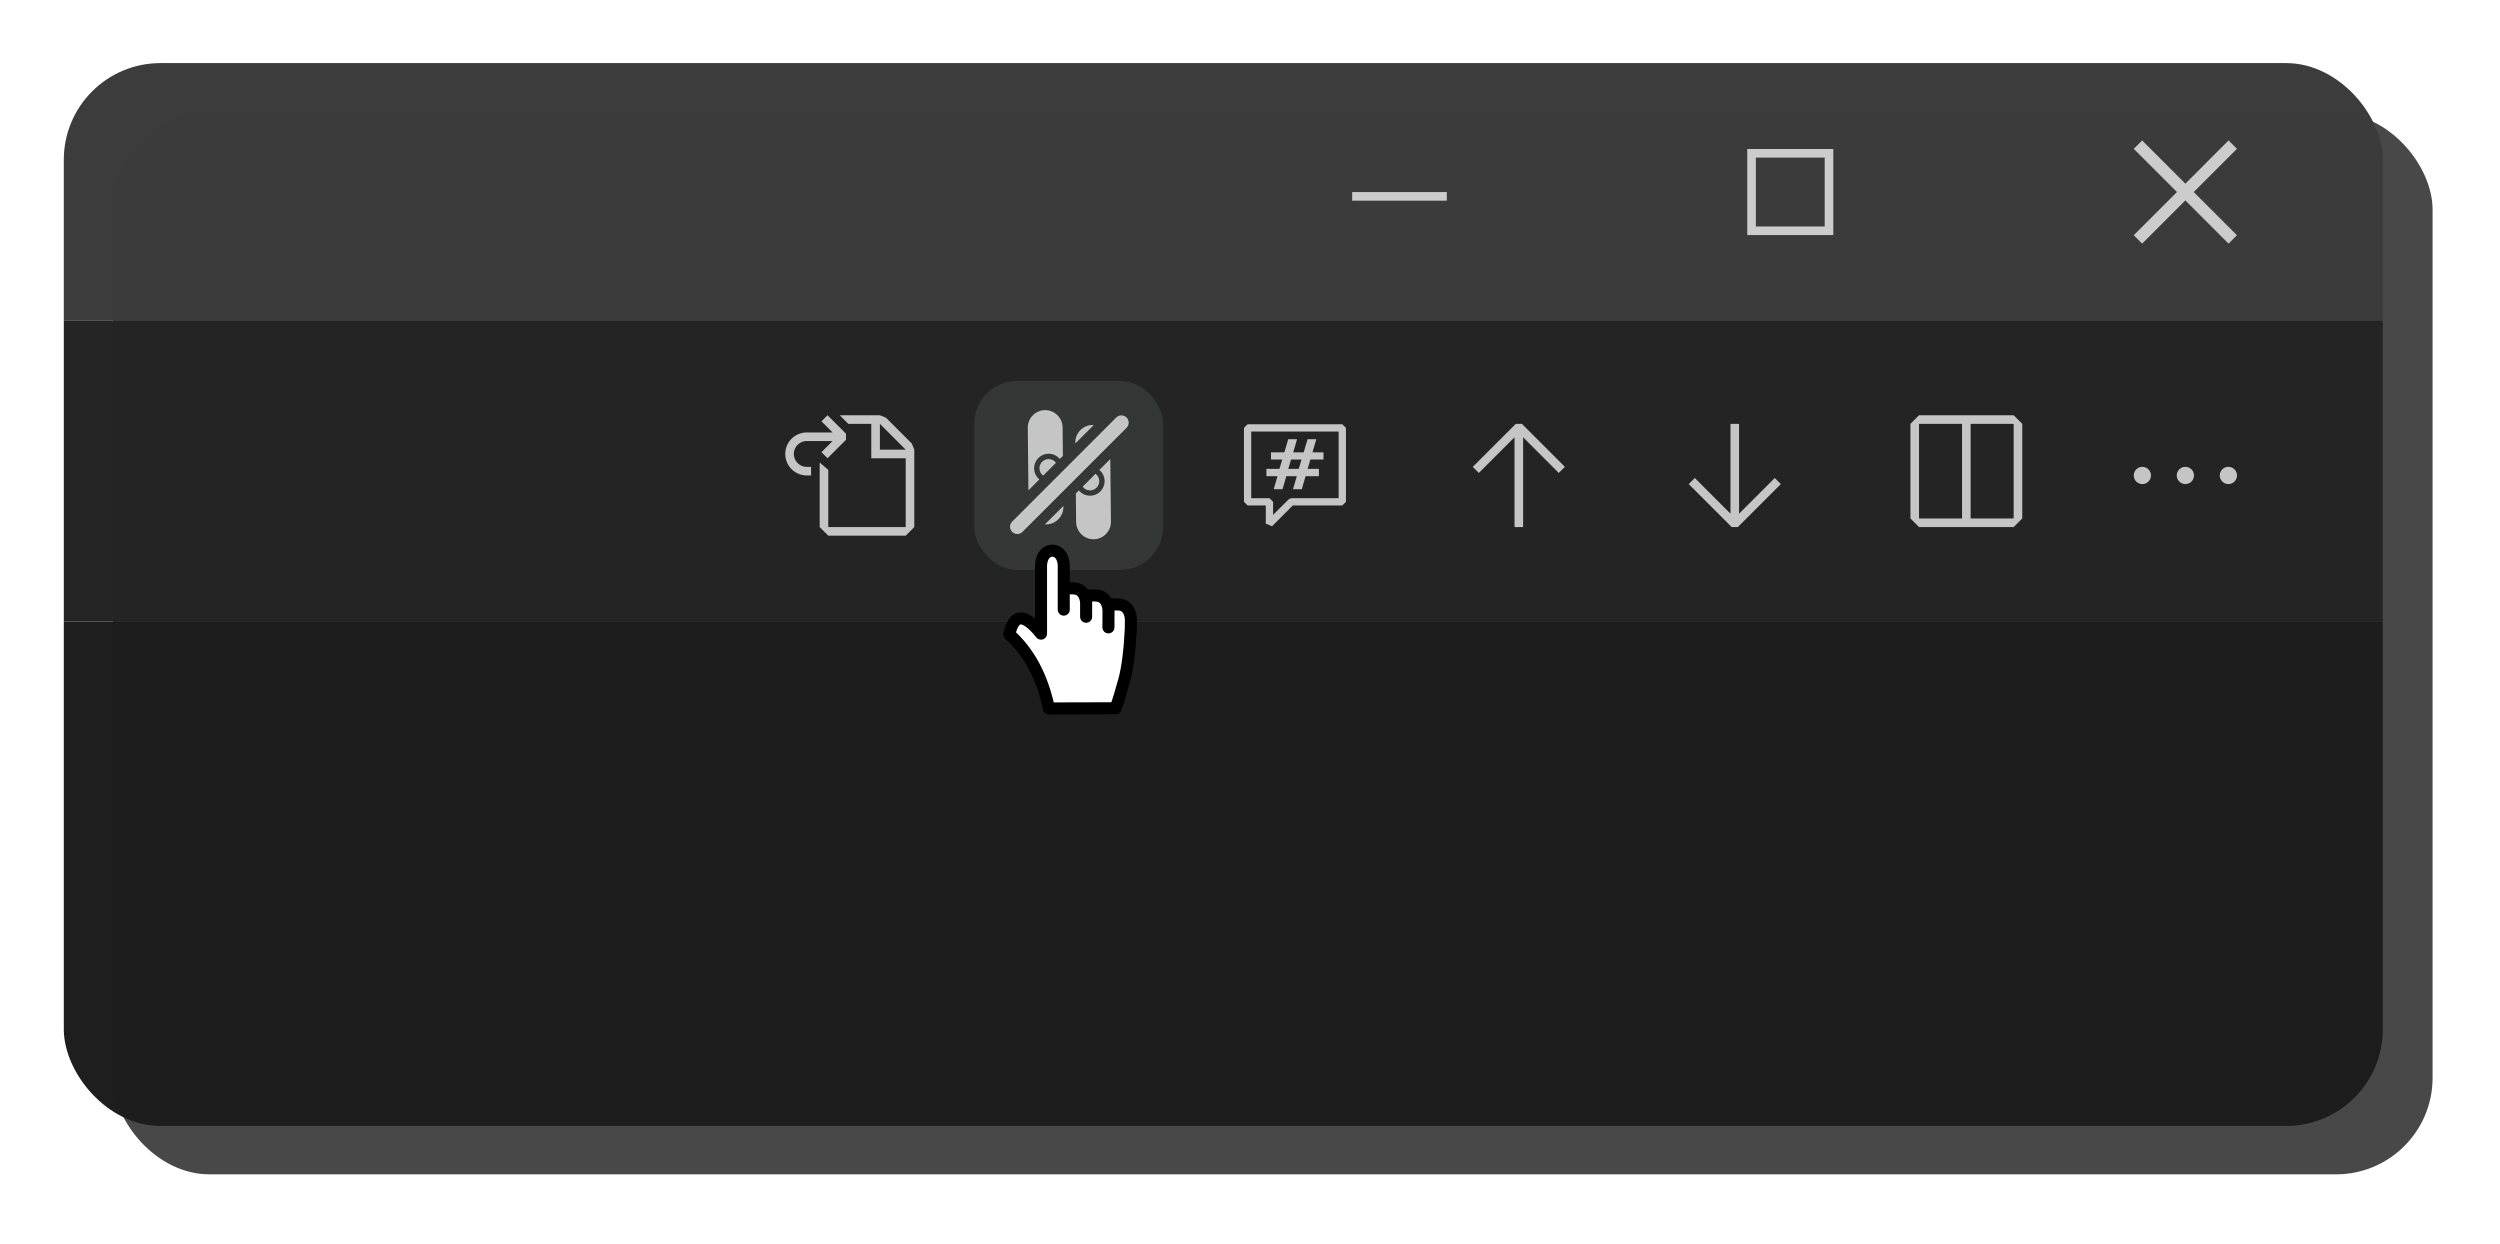 <?xml version="1.0" encoding="UTF-8" standalone="no"?>
<!-- Created with Inkscape (http://www.inkscape.org/) -->

<svg
   width="388"
   height="193"
   viewBox="0 0 102.658 51.065"
   version="1.1"
   id="svg5"
   xml:space="preserve"
   inkscape:version="1.2.2 (b0a8486541, 2022-12-01)"
   sodipodi:docname="install-switch-back-small.svg"
   xmlns:inkscape="http://www.inkscape.org/namespaces/inkscape"
   xmlns:sodipodi="http://sodipodi.sourceforge.net/DTD/sodipodi-0.dtd"
   xmlns:xlink="http://www.w3.org/1999/xlink"
   xmlns="http://www.w3.org/2000/svg"
   xmlns:svg="http://www.w3.org/2000/svg"><sodipodi:namedview
     id="namedview7"
     pagecolor="#ffffff"
     bordercolor="#666666"
     borderopacity="1.0"
     inkscape:showpageshadow="2"
     inkscape:pageopacity="0"
     inkscape:pagecheckerboard="0"
     inkscape:deskcolor="#d1d1d1"
     inkscape:document-units="px"
     showgrid="false"
     inkscape:zoom="2"
     inkscape:cx="326.25"
     inkscape:cy="-15"
     inkscape:window-width="1920"
     inkscape:window-height="1029"
     inkscape:window-x="1920"
     inkscape:window-y="0"
     inkscape:window-maximized="1"
     inkscape:current-layer="g53756" /><defs
     id="defs2"><clipPath
       clipPathUnits="userSpaceOnUse"
       id="clipPath26600"><rect
         style="opacity:0.996;fill:#ff0000;fill-opacity:0.722;stroke:none;stroke-width:3.077;stroke-linecap:round;stroke-dasharray:none;stroke-opacity:1"
         id="rect26602"
         width="71.438"
         height="32.742"
         x="60.854"
         y="2.3604201e-07"
         rx="2.977"
         ry="2.977" /></clipPath><filter
       style="color-interpolation-filters:sRGB"
       inkscape:label="Drop Shadow"
       id="filter26614"
       x="-0.028"
       y="-0.061"
       width="1.076"
       height="1.167"><feFlood
         flood-opacity="0.522"
         flood-color="rgb(0,0,0)"
         result="flood"
         id="feFlood26604" /><feComposite
         in="flood"
         in2="SourceGraphic"
         operator="in"
         result="composite1"
         id="feComposite26606" /><feGaussianBlur
         in="composite1"
         stdDeviation="1.1"
         result="blur"
         id="feGaussianBlur26608" /><feOffset
         dx="2"
         dy="2"
         result="offset"
         id="feOffset26610" /><feComposite
         in="SourceGraphic"
         in2="offset"
         operator="over"
         result="composite2"
         id="feComposite26612" /></filter></defs><g
     inkscape:label="Ebene 1"
     inkscape:groupmode="layer"
     id="layer1"><rect
       style="opacity:0.996;fill:#000000;fill-opacity:0.722;stroke:none;stroke-width:1.774;stroke-linecap:round;stroke-dasharray:none;stroke-opacity:1;filter:url(#filter26614)"
       id="rect56684"
       width="95.25"
       height="43.583"
       x="2.64"
       y="2.64"
       rx="3.962"
       ry="3.962" /><g
       id="g53756"
       clip-path="url(#clipPath26600)"
       transform="matrix(1.333,0,0,1.333,-78.499,2.591)"><rect
         style="opacity:0.996;fill:#3c3c3c;fill-opacity:1;stroke:none;stroke-width:2.461;stroke-linecap:round;stroke-dasharray:none"
         id="rect234"
         width="132.292"
         height="7.938"
         x="0"
         y="0" /><rect
         style="opacity:0.996;fill:#252526;fill-opacity:1;stroke:none;stroke-width:2.659;stroke-linecap:round"
         id="rect2350"
         width="132.292"
         height="9.26"
         x="0"
         y="7.938" /><rect
         style="opacity:0.996;fill:#1e1e1e;fill-opacity:1;stroke:none;stroke-width:1.981;stroke-linecap:round;stroke-dasharray:none"
         id="rect5308"
         width="132.292"
         height="62.177"
         x="-8.8817842e-16"
         y="17.198" /><g
         style="fill:#cccccc;fill-opacity:1"
         id="g9418"
         transform="matrix(0.365,0,0,0.365,123.289,1.052)"><path
           fill-rule="evenodd"
           clip-rule="evenodd"
           d="m 8,8.707 3.646,3.647 0.708,-0.707 L 8.707,8 12.354,4.354 11.647,3.646 8,7.293 4.354,3.646 3.647,4.354 7.293,8 3.647,11.646 4.354,12.354 Z"
           id="path9409"
           style="fill:#cccccc;fill-opacity:1" /></g><g
         style="fill:#cccccc;fill-opacity:1"
         id="g15963"
         transform="matrix(0.265,0,0,0.265,111.919,1.852)"><path
           d="M 3,3 V 13 H 13 V 3 Z m 9,9 H 4 V 4 h 8 z"
           id="path15954"
           style="fill:#cccccc;fill-opacity:1" /></g><g
         style="fill:#cccccc;fill-opacity:1"
         id="g15974"
         transform="matrix(0.265,0,0,0.265,99.748,1.852)"><path
           d="M 14,8 V 9 H 3 V 8 Z"
           id="path15965"
           style="fill:#cccccc;fill-opacity:1" /></g><g
         style="fill:#c5c5c5;fill-opacity:1"
         id="g21804"
         transform="matrix(0.265,0,0,0.265,124.09,10.583)"><path
           d="M 4,8 A 1,1 0 1 1 2,8 1,1 0 0 1 4,8 Z M 9,8 A 1,1 0 1 1 7,8 1,1 0 0 1 9,8 Z m 5,0 a 1,1 0 1 1 -2,0 1,1 0 0 1 2,0 z"
           id="path21795"
           style="fill:#c5c5c5;fill-opacity:1" /></g><g
         style="fill:#c5c5c5;fill-opacity:1"
         id="g25445"
         transform="matrix(0.265,0,0,0.265,117.21,10.583)"><path
           d="M 14,1 H 3 L 2,2 v 11 l 1,1 h 11 l 1,-1 V 2 Z M 8,13 H 3 V 2 h 5 z m 6,0 H 9 V 2 h 5 z"
           id="path25436"
           style="fill:#c5c5c5;fill-opacity:1" /></g><g
         style="fill:#c5c5c5;fill-opacity:1"
         id="g31327"
         transform="matrix(0.265,0,0,0.265,103.413,10.716)"><path
           fill-rule="evenodd"
           clip-rule="evenodd"
           d="m 28.293,8.5 5,5 h 0.707 l 5,-5 -0.707,-0.707 -4.147,4.146 V 1.5 h -1 v 10.44 l -4.146,-4.148 z"
           id="path31318"
           style="fill:#c5c5c5;fill-opacity:1" /></g><g
         style="fill:#c5c5c5;fill-opacity:1"
         id="g31338"
         transform="matrix(0.265,0,0,0.265,96.534,10.583)"><path
           fill-rule="evenodd"
           clip-rule="evenodd"
           d="m 39.854,7 -5,-5 h -0.707 l -5,5 0.707,0.707 4.146,-4.146 V 14 h 1 V 3.56 l 4.146,4.147 z"
           id="path31329"
           style="fill:#c5c5c5;fill-opacity:1" /></g><rect
         style="opacity:0.996;fill:#363737;fill-opacity:1;stroke:none;stroke-width:2.461;stroke-linecap:round;stroke-dasharray:none"
         id="rect44973"
         width="5.821"
         height="5.821"
         x="88.9"
         y="9.79"
         rx="1.323"
         ry="1.323" /><g
         style="fill:#c5c5c5;fill-opacity:1"
         id="g41242"
         transform="matrix(0.265,0,0,0.265,82.814,10.583)"><path
           fill-rule="evenodd"
           clip-rule="evenodd"
           d="M 6,5.914 8.06,3.854 V 3.146 L 5.915,1 5.208,1.707 5.251,1.75 5.501,2 l 1,1 h -3 a 2.5,2.5 0 0 0 0,5 H 4 V 7 H 3.5 a 1.5,1.5 0 1 1 0,-3 h 3 L 5.207,5.293 5.914,6 Z M 11,2 H 8.328 l -1,-1 H 12 l 0.71,0.29 3,3 L 16,5 v 9 l -1,1 H 6 L 5,14 V 6.5 L 6,7.347 V 14 h 9 V 6 h -4 z m 1,0 v 3 h 3 z"
           id="path41233"
           style="fill:#c5c5c5;fill-opacity:1" /></g><g
         id="g48986"
         transform="matrix(0.016,0,0,0.016,87.749,14.303)"><symbol
           id="hand"
           viewBox="-364.275 -463.175 728.602 926.3">
	<g
   id="Layer_3_1_">
		<path
   fill-rule="evenodd"
   clip-rule="evenodd"
   fill="#ffffff"
   d="m 209.5,105.85 c 0,-0.4 0,-0.817 0,-1.25 l -0.15,-68.4 0.15,-15.55 -0.15,15.55 0.15,68.4 c 0,0.433 0,0.85 0,1.25 v 32.8 l 8.4,-1 c 9.167,-0.667 22.7,-1 40.6,-1 30.833,0 52.25,-13.667 64.25,-41 3.767,-8.533 6.35,-17.933 7.75,-28.2 0.7,-5.133 1.033,-9.4 1,-12.8 l -0.25,-51 c -6.167,-121.433 -18.083,-214.5 -35.75,-279.2 -17.633,-64.7 -33.3,-115.967 -47,-153.8 l -364,-1 c -36.2,172.967 -108.183,307.633 -215.95,404 24.7,114.733 82.35,116.05 172.95,3.95 v 373.05 c 0.1,3 0.417,6.55 0.95,10.649 1.3,10.267 3.683,19.667 7.15,28.2 10.367,25.533 28.333,39.134 53.9,40.8 25.6,-1.666 43.583,-15.267 53.95,-40.8 3.466,-8.533 5.85,-17.934 7.15,-28.2 0.533,-4.1 0.833,-7.649 0.9,-10.649 v -125.1 -117 117 h 8.4 c 9.167,-0.666 22.7,-1 40.6,-1 30.833,0 52.25,-13.666 64.25,-41 3.767,-8.533 6.35,-17.933 7.75,-28.2 0.567,-4.1 0.9,-7.65 1,-10.65 v -75 75 42 h 8.4 c 9.167,-0.667 22.7,-1 40.6,-1 30.833,0 52.25,-13.667 64.25,-41 3.767,-8.534 6.35,-17.934 7.75,-28.2 0.567,-4.1 0.9,-7.65 1,-10.65 z m -0.45,-94.15 0.3,24.5 z"
   id="path48968" />
		
			<path
   fill-rule="evenodd"
   clip-rule="evenodd"
   fill="none"
   stroke="#000000"
   stroke-width="65.65"
   stroke-linecap="round"
   stroke-linejoin="round"
   stroke-miterlimit="3"
   d="m 209.5,105.85 c -0.1,3 -0.433,6.55 -1,10.65 -1.4,10.267 -3.983,19.667 -7.75,28.2 -12,27.333 -33.417,41 -64.25,41 -17.9,0 -31.433,0.333 -40.6,1 h -8.4 v -42 -75 m 0,75 c -0.1,3 -0.433,6.55 -1,10.65 -1.4,10.267 -3.983,19.667 -7.75,28.2 -12,27.334 -33.417,41 -64.25,41 -17.9,0 -31.433,0.334 -40.6,1 h -8.4 v -117 m 0,117 v 125.1 c -0.067,3 -0.367,6.55 -0.9,10.649 -1.3,10.267 -3.684,19.667 -7.15,28.2 -10.367,25.533 -28.35,39.134 -53.95,40.8 -25.567,-1.666 -43.533,-15.267 -53.9,-40.8 -3.467,-8.533 -5.85,-17.934 -7.15,-28.2 -0.534,-4.1 -0.85,-7.649 -0.95,-10.649 V -22.4 c -90.6,112.1 -148.25,110.783 -172.95,-3.95 107.767,-96.367 179.75,-231.033 215.95,-404 l 364,1 c 13.7,37.833 29.367,89.1 47,153.8 17.667,64.7 29.583,157.767 35.75,279.2 l 0.25,51 c 0.033,3.4 -0.3,7.667 -1,12.8 -1.4,10.267 -3.983,19.667 -7.75,28.2 -12,27.333 -33.417,41 -64.25,41 -17.9,0 -31.433,0.333 -40.6,1 l -8.4,1 v -32.8 c 0,-0.4 0,-0.817 0,-1.25 l -0.15,-68.4 0.15,-15.55 m -0.45,-8.95 0.3,24.5"
   id="path48970" />
	</g>
</symbol><use
           xlink:href="#hand"
           width="728.602"
           height="926.3"
           x="-364.275"
           y="-463.175"
           transform="matrix(0.353,0,0,-0.353,256.5,196.65)"
           overflow="visible"
           id="use48974"
           style="stroke:#000000;stroke-opacity:1" /></g><g
         style="fill:currentColor"
         id="g369"
         transform="matrix(0.198,0,0,0.198,97.196,11.117)"><path
           fill-rule="evenodd"
           clip-rule="evenodd"
           d="M 1.199,11.545 V 1.177 h 13.602 V 11.545 H 7.433 L 7.032,11.71 4.6,14.144 V 12.111 L 4.033,11.545 Z M 3.466,12.678 v 2.834 L 4.434,15.913 7.668,12.678 c 2.567,0 5.133,0 7.7,0 l 0.567,-0.567 V 0.61 L 15.368,0.044 H 0.632 L 0.066,0.61 V 12.111 L 0.632,12.678 Z"
           id="path2"
           style="fill:#c5c5c5;fill-opacity:1;stroke-width:1.133"
           sodipodi:nodetypes="ccccccccccccccccccccccc" /><g
           aria-label="#"
           id="text926"
           style="font-style:normal;font-variant:normal;font-weight:normal;font-stretch:normal;font-size:40px;line-height:1.25;font-family:monospace;-inkscape-font-specification:monospace;letter-spacing:0px;word-spacing:0px;fill:#c5c5c5;fill-opacity:1;stroke:none"
           transform="matrix(0.316,0,0,0.271,3.926,12.292)"><path
             d="m 13.928,-36.61 -1.875,7.52 h 5.156 l 1.895,-7.52 h 4.316 l -1.895,7.52 h 5.41 v 4.16 h -6.445 l -1.348,5.352 h 5.547 v 4.199 h -6.562 l -1.875,7.48 h -4.316 l 1.875,-7.48 H 8.654 l -1.875,7.48 H 2.424 l 1.875,-7.48 h -5.449 v -4.199 h 6.406 l 1.367,-5.352 H 1.096 v -4.16 h 6.602 l 1.875,-7.52 z m 2.207,11.68 h -5.156 l -1.367,5.352 h 5.156 z"
             style="font-style:normal;font-variant:normal;font-weight:bold;font-stretch:normal;font-family:sans-serif;-inkscape-font-specification:'sans-serif Bold';fill:#c5c5c5;fill-opacity:1"
             id="path928" /></g></g><g
         id="Dick__x28_Farbig_x29_-6"
         transform="matrix(0.011,0,0,0.011,83.965,-3.82)">
	<g
   id="Text_00000089537749085260528160000013665715612651808153_-7">
		
	</g>
	<g
   id="Symbol_00000149366868129698261380000007128972318810532737_-5">
		
		
			<linearGradient
   id="linearGradient404"
   gradientUnits="userSpaceOnUse"
   x1="627.68"
   y1="1389.73"
   x2="806.72"
   y2="1568.77"
   gradientTransform="matrix(1,0,0,-1,0,3000)">
			<stop
   offset="8.267196e-05"
   style="stop-color:#00C3B8"
   id="stop34-3" />
			<stop
   offset="0.183"
   style="stop-color:#00D1BE"
   id="stop36-5" />
			<stop
   offset="0.444"
   style="stop-color:#00E2C5"
   id="stop38-6" />
			<stop
   offset="0.68"
   style="stop-color:#00ECCA"
   id="stop40-2" />
			<stop
   offset="0.731"
   style="stop-color:#00EECB"
   id="stop42-9" />
			<stop
   offset="0.996"
   style="stop-color:#00F3CD"
   id="stop44-1" />
		</linearGradient>
		
			
		
			<linearGradient
   id="linearGradient412"
   gradientUnits="userSpaceOnUse"
   x1="494.58"
   y1="1431.33"
   x2="673.62"
   y2="1610.37"
   gradientTransform="matrix(1,0,0,-1,0,3000)">
			<stop
   offset="8.267196e-05"
   style="stop-color:#00C3B8"
   id="stop48-2" />
			<stop
   offset="0.183"
   style="stop-color:#00D1BE"
   id="stop50-7" />
			<stop
   offset="0.444"
   style="stop-color:#00E2C5"
   id="stop52-0" />
			<stop
   offset="0.68"
   style="stop-color:#00ECCA"
   id="stop54-9" />
			<stop
   offset="0.731"
   style="stop-color:#00EECB"
   id="stop56-3" />
			<stop
   offset="0.996"
   style="stop-color:#00F3CD"
   id="stop58-6" />
		</linearGradient>
		
			<g
   id="g1283-0"
   transform="translate(64.4,-2.0605469e-5)"><path
     id="rect950"
     style="fill:#c5c5c5;fill-opacity:1;stroke:none;stroke-width:100;stroke-linecap:round;stroke-miterlimit:4;stroke-dasharray:none;stroke-opacity:1"
     d="m 122.701,10.002 c -26.9,0.3 -48.499,22.299 -48.299,49.199 l 1.812,175.576 30.699,-30.699 c -4.599,-3.796 -8.4,-8.601 -11.012,-14.176 -4.6,-9.9 -5.001,-20.902 -1.301,-31.102 3.8,-10.2 11.3,-18.298 21.1,-22.898 5.4,-2.5 11.1,-3.801 17.1,-3.801 12.238,0 23.691,5.582 31.348,14.742 l 8.596,-8.596 -0.842,-79.947 c -0.3,-26.9 -22.301,-48.499 -49.201,-48.299 z m 133.1,41.6 c -26.9,0.3 -48.499,22.299 -48.299,49.199 l 0.029,2.662 51.756,-51.756 c -1.152,-0.074 -2.314,-0.114 -3.486,-0.105 z m 49.688,95.324 -30.633,30.633 c 3.187,2.635 6.017,5.759 8.346,9.344 5.9,9.1 7.8,19.999 5.5,30.699 -2.3,10.6 -8.599,19.7 -17.799,25.6 -6.6,4.2 -14.2,6.5 -22,6.5 -12.267,0 -23.673,-5.458 -31.408,-14.781 l -8.535,8.535 0.842,79.947 c 0.3,26.9 22.301,48.499 49.201,48.299 26.9,-0.3 48.499,-22.299 48.299,-49.199 z m -172.688,0.176 c -3.6,0 -7.299,0.8 -10.799,2.4 -12.9,6 -18.5,21.2 -12.5,34.1 1.86,4.067 4.662,7.393 8.021,9.869 l 35.939,-35.941 c -4.871,-6.642 -12.625,-10.428 -20.662,-10.428 z m 131.301,41.211 -36.057,36.057 c 4.98,6.735 12.78,10.432 20.756,10.432 4.8,0 9.6,-1.3 13.9,-4.1 12,-7.7 15.501,-23.6 7.801,-35.6 -1.748,-2.711 -3.932,-4.982 -6.4,-6.789 z m -89.93,89.93 -51.754,51.754 c 1.152,0.074 2.312,0.114 3.484,0.105 26.9,-0.3 48.499,-22.299 48.299,-49.199 z"
     transform="translate(459.799,1309.099)" /><path
     style="fill:none;fill-opacity:1;stroke:#c5c5c5;stroke-width:40.824;stroke-linecap:round;stroke-linejoin:miter;stroke-miterlimit:4;stroke-dasharray:none;stroke-opacity:1"
     d="M 796.374,1354.226 504.926,1645.674"
     id="path866" /></g>
	</g>
</g></g></g><style
     type="text/css"
     id="style2">
	.st0{enable-background:new    ;}
	.st1{fill:#1D1D1B;}
	.st2{fill:#00DEC4;}
	.st3{fill:url(#Rechts_00000047747250634320838040000005372178520078591653_);}
	.st4{fill:url(#Links_00000095341076837150879740000017547526564123581624_);}
</style><style
     type="text/css"
     id="style2-3">
	.st0{enable-background:new    ;}
	.st1{fill:#1D1D1B;}
	.st2{fill:#00DEC4;}
	.st3{fill:url(#Rechts_00000047747250634320838040000005372178520078591653_);}
	.st4{fill:url(#Links_00000095341076837150879740000017547526564123581624_);}
</style></svg>
